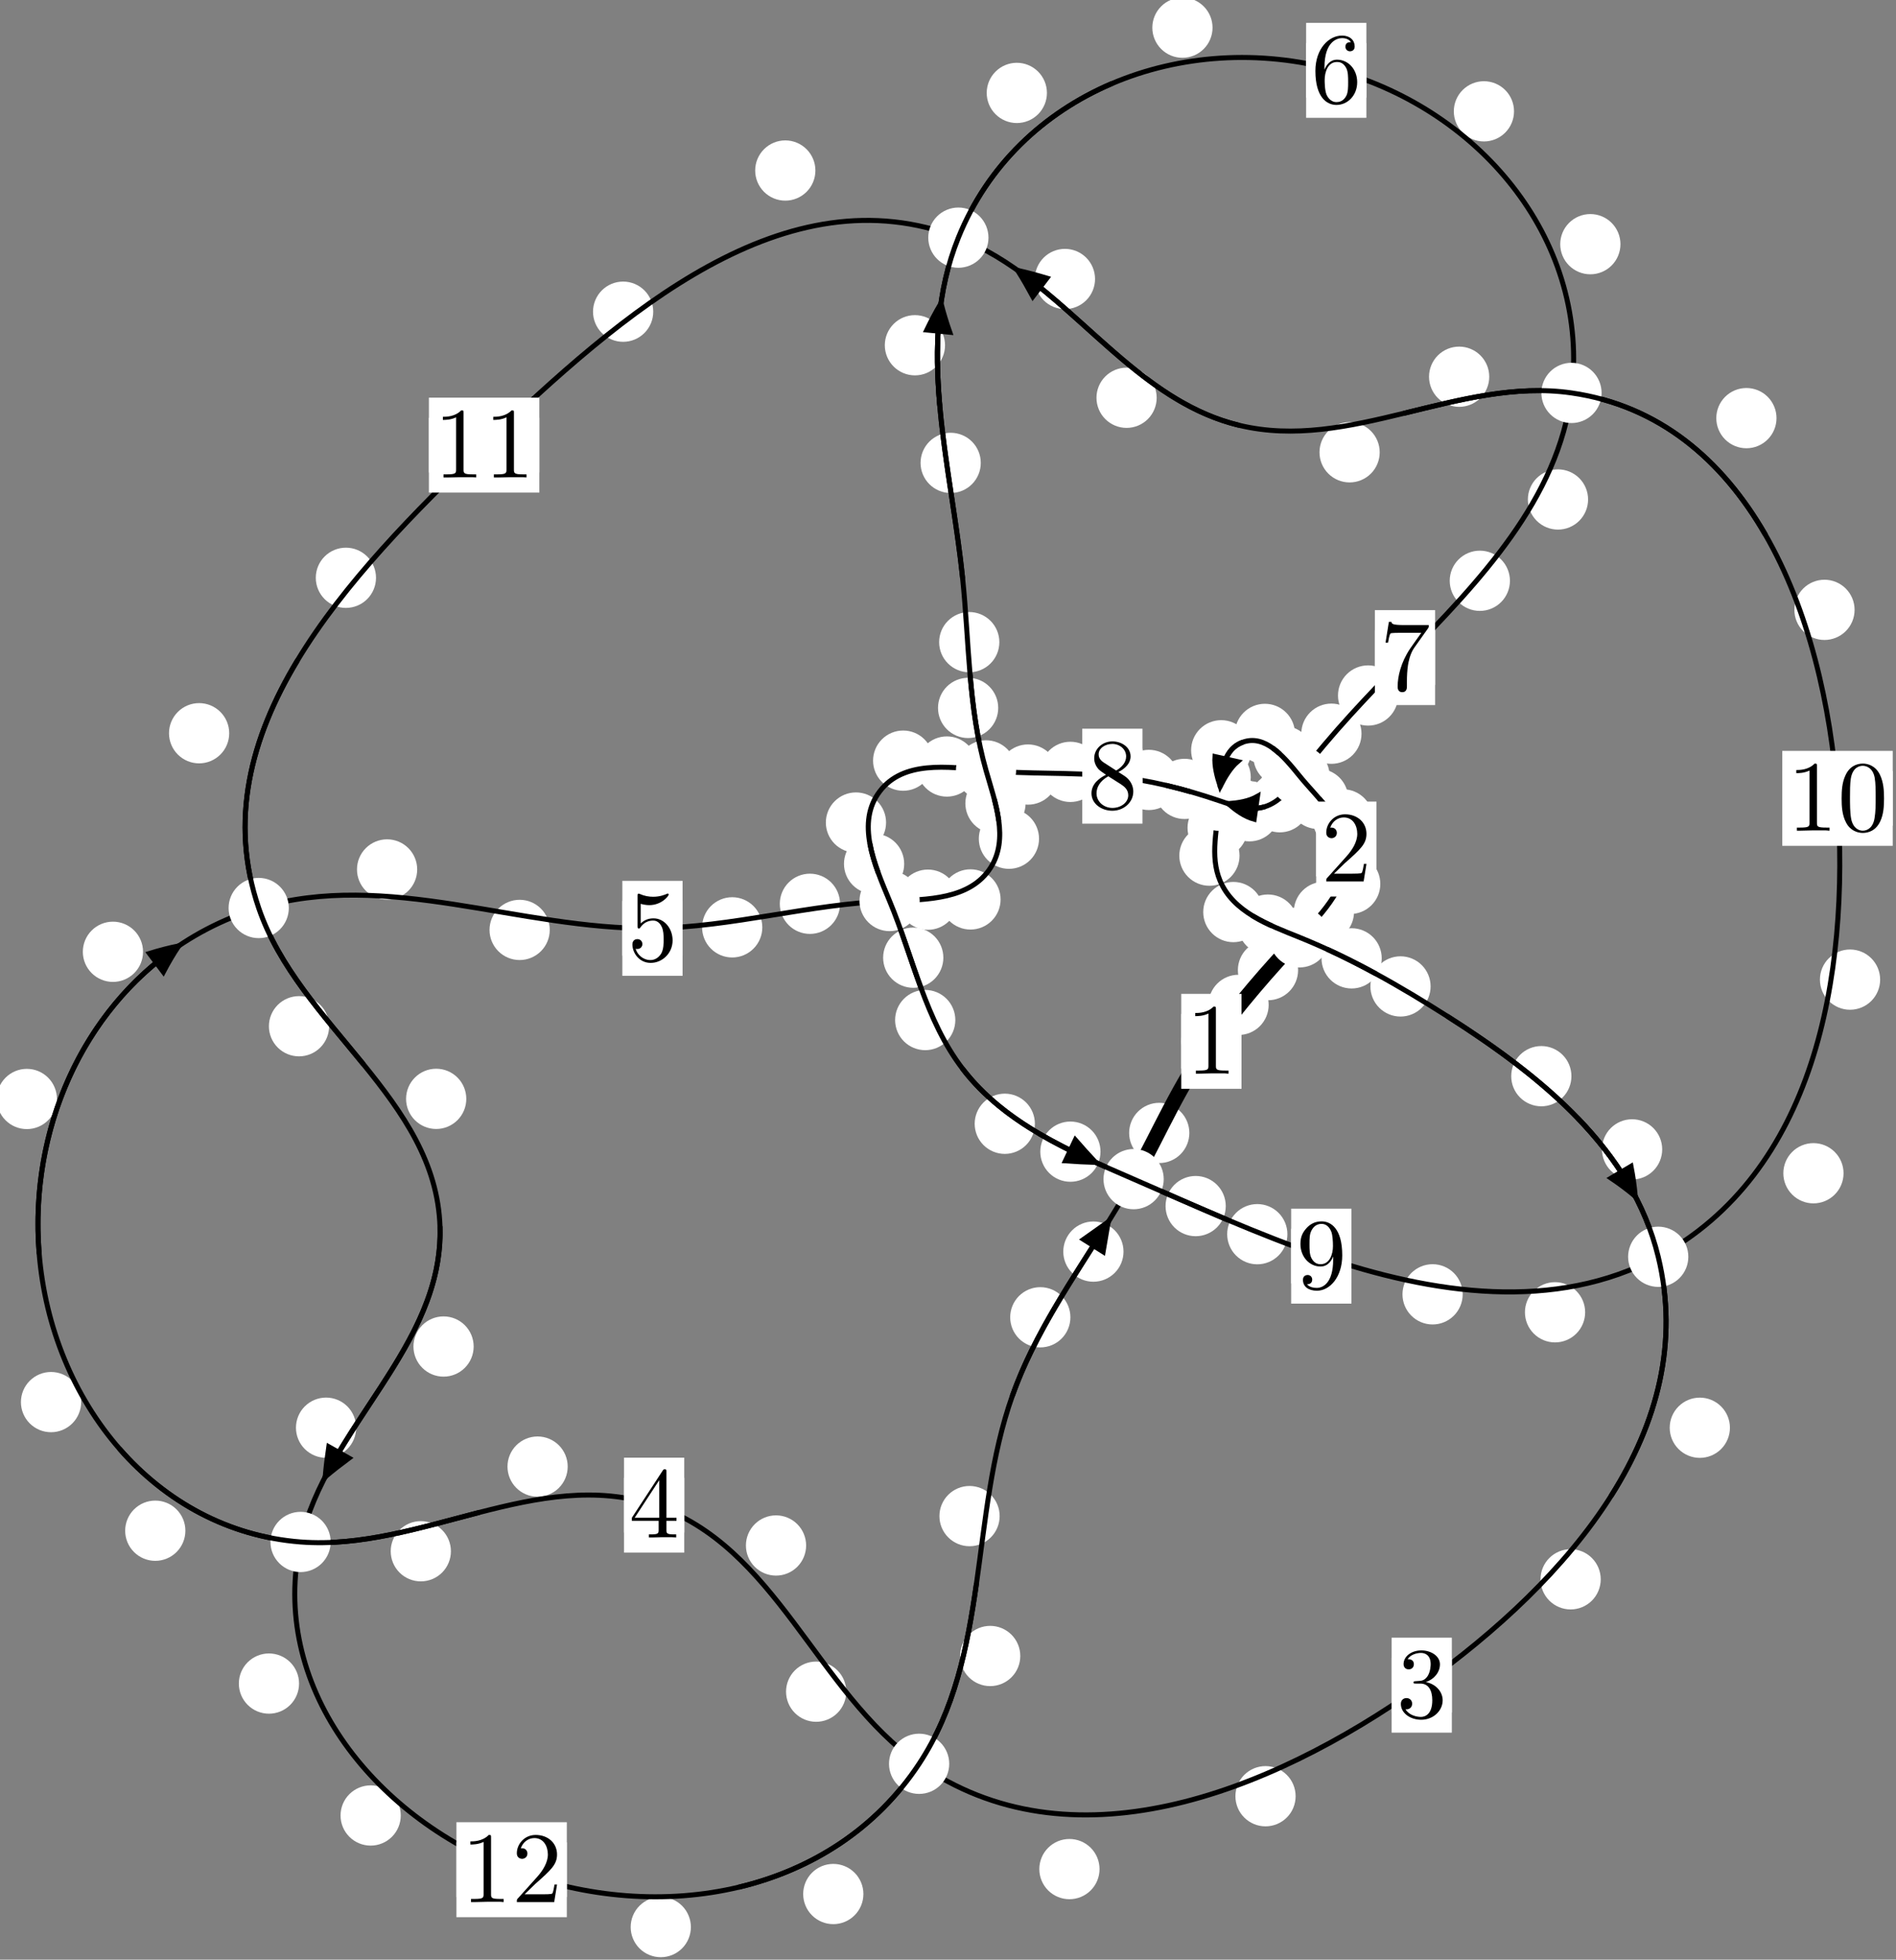 <?xml version="1.0"?>
<!-- Created by MetaPost 1.999 on 2021.07.05:2357 -->
<svg version="1.1" xmlns="http://www.w3.org/2000/svg" xmlns:xlink="http://www.w3.org/1999/xlink" width="188.218" height="194.433" viewBox="0 0 188.218 194.433">
<rect x="0" y="0" width="188.218" height="194.433" fill="#808080" stroke="none"/>
<!-- Original BoundingBox: -129.324829 -101.190094 58.893112 93.242584 -->
  <defs>
    <g transform="scale(0.01,0.01)" id="GLYPHcmr10_48">
      <path style="fill-rule: evenodd;" d="M460 -320C460 -400,455 -480,420 -554C374 -650,292 -666,250 -666C190 -666,117 -640,76 -547C44 -478,39 -400,39 -320C39 -245,43 -155,84 -79C127 2,200 22,249 22C303 22,379 1,423 -94C455 -163,460 -241,460 -320M249 -0C210 -0,151 -25,133 -121C122 -181,122 -273,122 -332C122 -396,122 -462,130 -516C149 -635,224 -644,249 -644C282 -644,348 -626,367 -527C377 -471,377 -395,377 -332C377 -257,377 -189,366 -125C351 -30,294 -0,249 -0"></path>
    </g>
    <g transform="scale(0.01,0.01)" id="GLYPHcmr10_49">
      <path style="fill-rule: evenodd;" d="M294 -640C294 -664,294 -666,271 -666C209 -602,121 -602,89 -602L89 -571C109 -571,168 -571,220 -597L220 -79C220 -43,217 -31,127 -31L95 -31L95 -0L257 -0L130 -3L217 -3L257 -3L297 -3L384 -3L419 -0L419 -31L387 -31C297 -31,294 -42,294 -79"></path>
    </g>
    <g transform="scale(0.01,0.01)" id="GLYPHcmr10_50">
      <path style="fill-rule: evenodd;" d="M127 -77L233 -180C389 -318,449 -372,449 -472C449 -586,359 -666,237 -666C124 -666,50 -574,50 -485C50 -429,100 -429,103 -429C120 -429,155 -441,155 -482C155 -508,137 -534,102 -534C94 -534,92 -534,89 -533C112 -598,166 -635,224 -635C315 -635,358 -554,358 -472C358 -392,308 -313,253 -251L61 -37C50 -26,50 -24,50 -0L421 -0L449 -174L424 -174C419 -144,412 -100,402 -85C395 -77,329 -77,307 -77"></path>
    </g>
    <g transform="scale(0.01,0.01)" id="GLYPHcmr10_51">
      <path style="fill-rule: evenodd;" d="M290 -352C372 -379,430 -449,430 -528C430 -610,342 -666,246 -666C145 -666,69 -606,69 -530C69 -497,91 -478,120 -478C151 -478,171 -500,171 -529C171 -579,124 -579,109 -579C140 -628,206 -641,242 -641C283 -641,338 -619,338 -529C338 -517,336 -459,310 -415C280 -367,246 -364,221 -363C213 -362,189 -360,182 -360C174 -359,167 -358,167 -348C167 -337,174 -337,191 -337L235 -337C317 -337,354 -269,354 -171C354 -35,285 -6,241 -6C198 -6,123 -23,88 -82C123 -77,154 -99,154 -137C154 -173,127 -193,98 -193C74 -193,42 -179,42 -135C42 -44,135 22,244 22C366 22,457 -69,457 -171C457 -253,394 -331,290 -352"></path>
    </g>
    <g transform="scale(0.01,0.01)" id="GLYPHcmr10_52">
      <path style="fill-rule: evenodd;" d="M294 -165L294 -78C294 -42,292 -31,218 -31L197 -31L197 -0L332 -0L238 -3L290 -3L332 -3L374 -3L427 -3L468 -0L468 -31L447 -31C373 -31,371 -42,371 -78L371 -165L471 -165L471 -196L371 -196L371 -651C371 -671,371 -677,355 -677C346 -677,343 -677,335 -665L28 -196L28 -165M300 -196L56 -196L300 -569"></path>
    </g>
    <g transform="scale(0.01,0.01)" id="GLYPHcmr10_53">
      <path style="fill-rule: evenodd;" d="M449 -201C449 -320,367 -420,259 -420C211 -420,168 -404,132 -369L132 -564C152 -558,185 -551,217 -551C340 -551,410 -642,410 -655C410 -661,407 -666,400 -666C399 -666,397 -666,392 -663C372 -654,323 -634,256 -634C216 -634,170 -641,123 -662C115 -665,113 -665,111 -665C101 -665,101 -657,101 -641L101 -345C101 -327,101 -319,115 -319C122 -319,124 -322,128 -328C139 -344,176 -398,257 -398C309 -398,334 -352,342 -334C358 -297,360 -258,360 -208C360 -173,360 -113,336 -71C312 -32,275 -6,229 -6C156 -6,99 -59,82 -118C85 -117,88 -116,99 -116C132 -116,149 -141,149 -165C149 -189,132 -214,99 -214C85 -214,50 -207,50 -161C50 -75,119 22,231 22C347 22,449 -74,449 -201"></path>
    </g>
    <g transform="scale(0.01,0.01)" id="GLYPHcmr10_54">
      <path style="fill-rule: evenodd;" d="M132 -328L132 -352C132 -605,256 -641,307 -641C331 -641,373 -635,395 -601C380 -601,340 -601,340 -556C340 -525,364 -510,386 -510C402 -510,432 -519,432 -558C432 -618,388 -666,305 -666C177 -666,42 -537,42 -316C42 -49,158 22,251 22C362 22,457 -72,457 -204C457 -331,368 -427,257 -427C189 -427,152 -376,132 -328M251 -6C188 -6,158 -66,152 -81C134 -128,134 -208,134 -226C134 -304,166 -404,256 -404C272 -404,318 -404,349 -342C367 -305,367 -254,367 -205C367 -157,367 -107,350 -71C320 -11,274 -6,251 -6"></path>
    </g>
    <g transform="scale(0.01,0.01)" id="GLYPHcmr10_55">
      <path style="fill-rule: evenodd;" d="M476 -609C485 -621,485 -623,485 -644L242 -644C120 -644,118 -657,114 -676L89 -676L56 -470L81 -470C84 -486,93 -549,106 -561C113 -567,191 -567,204 -567L411 -567C400 -551,321 -442,299 -409C209 -274,176 -135,176 -33C176 -23,176 22,222 22C268 22,268 -23,268 -33L268 -84C268 -139,271 -194,279 -248C283 -271,297 -357,341 -419"></path>
    </g>
    <g transform="scale(0.01,0.01)" id="GLYPHcmr10_56">
      <path style="fill-rule: evenodd;" d="M163 -457C117 -487,113 -521,113 -538C113 -599,178 -641,249 -641C322 -641,386 -589,386 -517C386 -460,347 -412,287 -377M309 -362C381 -399,430 -451,430 -517C430 -609,341 -666,250 -666C150 -666,69 -592,69 -499C69 -481,71 -436,113 -389C124 -377,161 -352,186 -335C128 -306,42 -250,42 -151C42 -45,144 22,249 22C362 22,457 -61,457 -168C457 -204,446 -249,408 -291C389 -312,373 -322,309 -362M209 -320L332 -242C360 -223,407 -193,407 -132C407 -58,332 -6,250 -6C164 -6,92 -68,92 -151C92 -209,124 -273,209 -320"></path>
    </g>
    <g transform="scale(0.01,0.01)" id="GLYPHcmr10_57">
      <path style="fill-rule: evenodd;" d="M367 -318L367 -286C367 -52,263 -6,205 -6C188 -6,134 -8,107 -42C151 -42,159 -71,159 -88C159 -119,135 -134,113 -134C97 -134,67 -125,67 -86C67 -19,121 22,206 22C335 22,457 -114,457 -329C457 -598,342 -666,253 -666C198 -666,149 -648,106 -603C65 -558,42 -516,42 -441C42 -316,130 -218,242 -218C303 -218,344 -260,367 -318M243 -241C227 -241,181 -241,150 -304C132 -341,132 -391,132 -440C132 -494,132 -541,153 -578C180 -628,218 -641,253 -641C299 -641,332 -607,349 -562C361 -530,365 -467,365 -421C365 -338,331 -241,243 -241"></path>
    </g>
  </defs>
  <path d="M125.942 99.701C125.942 98.908,125.627 98.148,125.067 97.587C124.506 97.027,123.746 96.712,122.953 96.712C122.161 96.712,121.401 97.027,120.84 97.587C120.28 98.148,119.965 98.908,119.965 99.701C119.965 100.493,120.28 101.253,120.84 101.814C121.401 102.374,122.161 102.689,122.953 102.689C123.746 102.689,124.506 102.374,125.067 101.814C125.627 101.253,125.942 100.493,125.942 99.701Z" style="fill: rgb(100%,100%,100%);stroke: none;"></path>
  <path d="M123.244 103.318C123.244 102.525,122.929 101.765,122.368 101.204C121.808 100.644,121.048 100.329,120.255 100.329C119.462 100.329,118.702 100.644,118.142 101.204C117.581 101.765,117.266 102.525,117.266 103.318C117.266 104.11,117.581 104.871,118.142 105.431C118.702 105.992,119.462 106.306,120.255 106.306C121.048 106.306,121.808 105.992,122.368 105.431C122.929 104.871,123.244 104.11,123.244 103.318Z" style="fill: rgb(100%,100%,100%);stroke: none;"></path>
  <path d="M134.416 90.472C134.416 89.68,134.101 88.92,133.541 88.359C132.98 87.799,132.22 87.484,131.428 87.484C130.635 87.484,129.875 87.799,129.314 88.359C128.754 88.92,128.439 89.68,128.439 90.472C128.439 91.265,128.754 92.025,129.314 92.586C129.875 93.146,130.635 93.461,131.428 93.461C132.22 93.461,132.98 93.146,133.541 92.586C134.101 92.025,134.416 91.265,134.416 90.472Z" style="fill: rgb(100%,100%,100%);stroke: none;"></path>
  <path d="M128.863 96.255C128.863 95.462,128.548 94.702,127.987 94.141C127.427 93.581,126.667 93.266,125.874 93.266C125.081 93.266,124.321 93.581,123.761 94.141C123.2 94.702,122.885 95.462,122.885 96.255C122.885 97.047,123.2 97.808,123.761 98.368C124.321 98.928,125.081 99.243,125.874 99.243C126.667 99.243,127.427 98.928,127.987 98.368C128.548 97.808,128.863 97.047,128.863 96.255Z" style="fill: rgb(100%,100%,100%);stroke: none;"></path>
  <path d="M136.307 81.297C136.307 80.504,135.993 79.744,135.432 79.184C134.872 78.623,134.111 78.308,133.319 78.308C132.526 78.308,131.766 78.623,131.205 79.184C130.645 79.744,130.33 80.504,130.33 81.297C130.33 82.09,130.645 82.85,131.205 83.41C131.766 83.971,132.526 84.286,133.319 84.286C134.111 84.286,134.872 83.971,135.432 83.41C135.993 82.85,136.307 82.09,136.307 81.297Z" style="fill: rgb(100%,100%,100%);stroke: none;"></path>
  <path d="M137.026 87.698C137.026 86.905,136.711 86.145,136.15 85.584C135.59 85.024,134.829 84.709,134.037 84.709C133.244 84.709,132.484 85.024,131.923 85.584C131.363 86.145,131.048 86.905,131.048 87.698C131.048 88.49,131.363 89.251,131.923 89.811C132.484 90.372,133.244 90.686,134.037 90.686C134.829 90.686,135.59 90.372,136.15 89.811C136.711 89.251,137.026 88.49,137.026 87.698Z" style="fill: rgb(100%,100%,100%);stroke: none;"></path>
  <path d="M130.396 75.022C130.396 74.229,130.081 73.469,129.52 72.909C128.96 72.348,128.2 72.033,127.407 72.033C126.614 72.033,125.854 72.348,125.294 72.909C124.733 73.469,124.418 74.229,124.418 75.022C124.418 75.815,124.733 76.575,125.294 77.135C125.854 77.696,126.614 78.011,127.407 78.011C128.2 78.011,128.96 77.696,129.52 77.135C130.081 76.575,130.396 75.815,130.396 75.022Z" style="fill: rgb(100%,100%,100%);stroke: none;"></path>
  <path d="M133.847 79.267C133.847 78.474,133.532 77.714,132.971 77.153C132.411 76.593,131.651 76.278,130.858 76.278C130.065 76.278,129.305 76.593,128.745 77.153C128.184 77.714,127.869 78.474,127.869 79.267C127.869 80.059,128.184 80.819,128.745 81.38C129.305 81.94,130.065 82.255,130.858 82.255C131.651 82.255,132.411 81.94,132.971 81.38C133.532 80.819,133.847 80.059,133.847 79.267Z" style="fill: rgb(100%,100%,100%);stroke: none;"></path>
  <path d="M124.22 74.441C124.22 73.648,123.905 72.888,123.345 72.328C122.784 71.767,122.024 71.452,121.231 71.452C120.439 71.452,119.679 71.767,119.118 72.328C118.558 72.888,118.243 73.648,118.243 74.441C118.243 75.234,118.558 75.994,119.118 76.554C119.679 77.115,120.439 77.43,121.231 77.43C122.024 77.43,122.784 77.115,123.345 76.554C123.905 75.994,124.22 75.234,124.22 74.441Z" style="fill: rgb(100%,100%,100%);stroke: none;"></path>
  <path d="M128.558 72.817C128.558 72.024,128.243 71.264,127.683 70.704C127.122 70.143,126.362 69.828,125.569 69.828C124.777 69.828,124.017 70.143,123.456 70.704C122.896 71.264,122.581 72.024,122.581 72.817C122.581 73.61,122.896 74.37,123.456 74.93C124.017 75.491,124.777 75.806,125.569 75.806C126.362 75.806,127.122 75.491,127.683 74.93C128.243 74.37,128.558 73.61,128.558 72.817Z" style="fill: rgb(100%,100%,100%);stroke: none;"></path>
  <path d="M123.866 82.133C123.866 81.341,123.551 80.581,122.99 80.02C122.43 79.46,121.67 79.145,120.877 79.145C120.084 79.145,119.324 79.46,118.764 80.02C118.203 80.581,117.888 81.341,117.888 82.133C117.888 82.926,118.203 83.686,118.764 84.247C119.324 84.807,120.084 85.122,120.877 85.122C121.67 85.122,122.43 84.807,122.99 84.247C123.551 83.686,123.866 82.926,123.866 82.133Z" style="fill: rgb(100%,100%,100%);stroke: none;"></path>
  <path d="M124.164 77.11C124.164 76.318,123.849 75.558,123.289 74.997C122.728 74.437,121.968 74.122,121.176 74.122C120.383 74.122,119.623 74.437,119.062 74.997C118.502 75.558,118.187 76.318,118.187 77.11C118.187 77.903,118.502 78.663,119.062 79.224C119.623 79.784,120.383 80.099,121.176 80.099C121.968 80.099,122.728 79.784,123.289 79.224C123.849 78.663,124.164 77.903,124.164 77.11Z" style="fill: rgb(100%,100%,100%);stroke: none;"></path>
  <path d="M125.424 90.492C125.424 89.699,125.109 88.939,124.549 88.379C123.988 87.818,123.228 87.503,122.435 87.503C121.643 87.503,120.883 87.818,120.322 88.379C119.762 88.939,119.447 89.699,119.447 90.492C119.447 91.285,119.762 92.045,120.322 92.605C120.883 93.166,121.643 93.481,122.435 93.481C123.228 93.481,123.988 93.166,124.549 92.605C125.109 92.045,125.424 91.285,125.424 90.492Z" style="fill: rgb(100%,100%,100%);stroke: none;"></path>
  <path d="M123.05 84.897C123.05 84.104,122.735 83.344,122.174 82.783C121.614 82.223,120.854 81.908,120.061 81.908C119.268 81.908,118.508 82.223,117.948 82.783C117.387 83.344,117.072 84.104,117.072 84.897C117.072 85.689,117.387 86.449,117.948 87.01C118.508 87.57,119.268 87.885,120.061 87.885C120.854 87.885,121.614 87.57,122.174 87.01C122.735 86.449,123.05 85.689,123.05 84.897Z" style="fill: rgb(100%,100%,100%);stroke: none;"></path>
  <path d="M137.165 95.086C137.165 94.293,136.851 93.533,136.29 92.973C135.73 92.412,134.969 92.097,134.177 92.097C133.384 92.097,132.624 92.412,132.063 92.973C131.503 93.533,131.188 94.293,131.188 95.086C131.188 95.879,131.503 96.639,132.063 97.199C132.624 97.76,133.384 98.075,134.177 98.075C134.969 98.075,135.73 97.76,136.29 97.199C136.851 96.639,137.165 95.879,137.165 95.086Z" style="fill: rgb(100%,100%,100%);stroke: none;"></path>
  <path d="M128.857 91.738C128.857 90.946,128.542 90.185,127.982 89.625C127.421 89.064,126.661 88.749,125.868 88.749C125.076 88.749,124.316 89.064,123.755 89.625C123.195 90.185,122.88 90.946,122.88 91.738C122.88 92.531,123.195 93.291,123.755 93.852C124.316 94.412,125.076 94.727,125.868 94.727C126.661 94.727,127.421 94.412,127.982 93.852C128.542 93.291,128.857 92.531,128.857 91.738Z" style="fill: rgb(100%,100%,100%);stroke: none;"></path>
  <path d="M155.997 106.776C155.997 105.983,155.682 105.223,155.122 104.663C154.561 104.102,153.801 103.787,153.008 103.787C152.216 103.787,151.456 104.102,150.895 104.663C150.335 105.223,150.02 105.983,150.02 106.776C150.02 107.569,150.335 108.329,150.895 108.889C151.456 109.45,152.216 109.765,153.008 109.765C153.801 109.765,154.561 109.45,155.122 108.889C155.682 108.329,155.997 107.569,155.997 106.776Z" style="fill: rgb(100%,100%,100%);stroke: none;"></path>
  <path d="M142.018 97.871C142.018 97.078,141.703 96.318,141.143 95.757C140.582 95.197,139.822 94.882,139.029 94.882C138.237 94.882,137.477 95.197,136.916 95.757C136.356 96.318,136.041 97.078,136.041 97.871C136.041 98.663,136.356 99.424,136.916 99.984C137.477 100.545,138.237 100.86,139.029 100.86C139.822 100.86,140.582 100.545,141.143 99.984C141.703 99.424,142.018 98.663,142.018 97.871Z" style="fill: rgb(100%,100%,100%);stroke: none;"></path>
  <path d="M171.732 141.658C171.732 140.866,171.417 140.105,170.856 139.545C170.296 138.984,169.536 138.67,168.743 138.67C167.95 138.67,167.19 138.984,166.63 139.545C166.069 140.105,165.754 140.866,165.754 141.658C165.754 142.451,166.069 143.211,166.63 143.772C167.19 144.332,167.95 144.647,168.743 144.647C169.536 144.647,170.296 144.332,170.856 143.772C171.417 143.211,171.732 142.451,171.732 141.658Z" style="fill: rgb(100%,100%,100%);stroke: none;"></path>
  <path d="M165.008 114.039C165.008 113.246,164.693 112.486,164.133 111.926C163.572 111.365,162.812 111.05,162.02 111.05C161.227 111.05,160.467 111.365,159.906 111.926C159.346 112.486,159.031 113.246,159.031 114.039C159.031 114.832,159.346 115.592,159.906 116.152C160.467 116.713,161.227 117.028,162.02 117.028C162.812 117.028,163.572 116.713,164.133 116.152C164.693 115.592,165.008 114.832,165.008 114.039Z" style="fill: rgb(100%,100%,100%);stroke: none;"></path>
  <path d="M128.618 178.217C128.618 177.424,128.304 176.664,127.743 176.104C127.183 175.543,126.422 175.228,125.63 175.228C124.837 175.228,124.077 175.543,123.516 176.104C122.956 176.664,122.641 177.424,122.641 178.217C122.641 179.01,122.956 179.77,123.516 180.33C124.077 180.891,124.837 181.206,125.63 181.206C126.422 181.206,127.183 180.891,127.743 180.33C128.304 179.77,128.618 179.01,128.618 178.217Z" style="fill: rgb(100%,100%,100%);stroke: none;"></path>
  <path d="M158.906 156.696C158.906 155.904,158.591 155.143,158.031 154.583C157.47 154.022,156.71 153.707,155.918 153.707C155.125 153.707,154.365 154.022,153.804 154.583C153.244 155.143,152.929 155.904,152.929 156.696C152.929 157.489,153.244 158.249,153.804 158.81C154.365 159.37,155.125 159.685,155.918 159.685C156.71 159.685,157.47 159.37,158.031 158.81C158.591 158.249,158.906 157.489,158.906 156.696Z" style="fill: rgb(100%,100%,100%);stroke: none;"></path>
  <path d="M84.01 167.844C84.01 167.052,83.695 166.292,83.134 165.731C82.574 165.171,81.814 164.856,81.021 164.856C80.228 164.856,79.468 165.171,78.908 165.731C78.347 166.292,78.032 167.052,78.032 167.844C78.032 168.637,78.347 169.397,78.908 169.958C79.468 170.518,80.228 170.833,81.021 170.833C81.814 170.833,82.574 170.518,83.134 169.958C83.695 169.397,84.01 168.637,84.01 167.844Z" style="fill: rgb(100%,100%,100%);stroke: none;"></path>
  <path d="M109.152 185.447C109.152 184.655,108.837 183.894,108.277 183.334C107.716 182.773,106.956 182.459,106.164 182.459C105.371 182.459,104.611 182.773,104.05 183.334C103.49 183.894,103.175 184.655,103.175 185.447C103.175 186.24,103.49 187,104.05 187.561C104.611 188.121,105.371 188.436,106.164 188.436C106.956 188.436,107.716 188.121,108.277 187.561C108.837 187,109.152 186.24,109.152 185.447Z" style="fill: rgb(100%,100%,100%);stroke: none;"></path>
  <path d="M56.356 145.512C56.356 144.72,56.042 143.959,55.481 143.399C54.921 142.838,54.16 142.523,53.368 142.523C52.575 142.523,51.815 142.838,51.254 143.399C50.694 143.959,50.379 144.72,50.379 145.512C50.379 146.305,50.694 147.065,51.254 147.626C51.815 148.186,52.575 148.501,53.368 148.501C54.16 148.501,54.921 148.186,55.481 147.626C56.042 147.065,56.356 146.305,56.356 145.512Z" style="fill: rgb(100%,100%,100%);stroke: none;"></path>
  <path d="M80.025 153.34C80.025 152.547,79.71 151.787,79.15 151.226C78.589 150.666,77.829 150.351,77.036 150.351C76.244 150.351,75.484 150.666,74.923 151.226C74.363 151.787,74.048 152.547,74.048 153.34C74.048 154.132,74.363 154.892,74.923 155.453C75.484 156.013,76.244 156.328,77.036 156.328C77.829 156.328,78.589 156.013,79.15 155.453C79.71 154.892,80.025 154.132,80.025 153.34Z" style="fill: rgb(100%,100%,100%);stroke: none;"></path>
  <path d="M18.403 151.875C18.403 151.082,18.088 150.322,17.528 149.762C16.967 149.201,16.207 148.886,15.415 148.886C14.622 148.886,13.862 149.201,13.301 149.762C12.741 150.322,12.426 151.082,12.426 151.875C12.426 152.668,12.741 153.428,13.301 153.988C13.862 154.549,14.622 154.864,15.415 154.864C16.207 154.864,16.967 154.549,17.528 153.988C18.088 153.428,18.403 152.668,18.403 151.875Z" style="fill: rgb(100%,100%,100%);stroke: none;"></path>
  <path d="M44.763 153.912C44.763 153.12,44.448 152.36,43.888 151.799C43.327 151.239,42.567 150.924,41.774 150.924C40.982 150.924,40.222 151.239,39.661 151.799C39.101 152.36,38.786 153.12,38.786 153.912C38.786 154.705,39.101 155.465,39.661 156.026C40.222 156.586,40.982 156.901,41.774 156.901C42.567 156.901,43.327 156.586,43.888 156.026C44.448 155.465,44.763 154.705,44.763 153.912Z" style="fill: rgb(100%,100%,100%);stroke: none;"></path>
  <path d="M5.653 109.038C5.653 108.245,5.338 107.485,4.777 106.925C4.217 106.364,3.457 106.049,2.664 106.049C1.871 106.049,1.111 106.364,0.551 106.925C-0.01 107.485,-0.325 108.245,-0.325 109.038C-0.325 109.831,-0.01 110.591,0.551 111.151C1.111 111.712,1.871 112.027,2.664 112.027C3.457 112.027,4.217 111.712,4.777 111.151C5.338 110.591,5.653 109.831,5.653 109.038Z" style="fill: rgb(100%,100%,100%);stroke: none;"></path>
  <path d="M8.055 139.113C8.055 138.321,7.74 137.561,7.179 137C6.619 136.44,5.859 136.125,5.066 136.125C4.273 136.125,3.513 136.44,2.953 137C2.392 137.561,2.077 138.321,2.077 139.113C2.077 139.906,2.392 140.666,2.953 141.227C3.513 141.787,4.273 142.102,5.066 142.102C5.859 142.102,6.619 141.787,7.179 141.227C7.74 140.666,8.055 139.906,8.055 139.113Z" style="fill: rgb(100%,100%,100%);stroke: none;"></path>
  <path d="M41.415 86.265C41.415 85.472,41.101 84.712,40.54 84.151C39.98 83.591,39.219 83.276,38.427 83.276C37.634 83.276,36.874 83.591,36.313 84.151C35.753 84.712,35.438 85.472,35.438 86.265C35.438 87.057,35.753 87.818,36.313 88.378C36.874 88.939,37.634 89.254,38.427 89.254C39.219 89.254,39.98 88.939,40.54 88.378C41.101 87.818,41.415 87.057,41.415 86.265Z" style="fill: rgb(100%,100%,100%);stroke: none;"></path>
  <path d="M14.2 94.435C14.2 93.642,13.886 92.882,13.325 92.322C12.765 91.761,12.004 91.446,11.212 91.446C10.419 91.446,9.659 91.761,9.098 92.322C8.538 92.882,8.223 93.642,8.223 94.435C8.223 95.228,8.538 95.988,9.098 96.548C9.659 97.109,10.419 97.424,11.212 97.424C12.004 97.424,12.765 97.109,13.325 96.548C13.886 95.988,14.2 95.228,14.2 94.435Z" style="fill: rgb(100%,100%,100%);stroke: none;"></path>
  <path d="M75.675 92.01C75.675 91.217,75.36 90.457,74.8 89.897C74.239 89.336,73.479 89.021,72.687 89.021C71.894 89.021,71.134 89.336,70.573 89.897C70.013 90.457,69.698 91.217,69.698 92.01C69.698 92.803,70.013 93.563,70.573 94.123C71.134 94.684,71.894 94.999,72.687 94.999C73.479 94.999,74.239 94.684,74.8 94.123C75.36 93.563,75.675 92.803,75.675 92.01Z" style="fill: rgb(100%,100%,100%);stroke: none;"></path>
  <path d="M54.574 92.265C54.574 91.472,54.259 90.712,53.698 90.152C53.138 89.591,52.378 89.276,51.585 89.276C50.792 89.276,50.032 89.591,49.472 90.152C48.911 90.712,48.596 91.472,48.596 92.265C48.596 93.058,48.911 93.818,49.472 94.378C50.032 94.939,50.792 95.254,51.585 95.254C52.378 95.254,53.138 94.939,53.698 94.378C54.259 93.818,54.574 93.058,54.574 92.265Z" style="fill: rgb(100%,100%,100%);stroke: none;"></path>
  <path d="M95.102 89.265C95.102 88.472,94.787 87.712,94.226 87.151C93.666 86.591,92.906 86.276,92.113 86.276C91.32 86.276,90.56 86.591,90 87.151C89.439 87.712,89.124 88.472,89.124 89.265C89.124 90.057,89.439 90.818,90 91.378C90.56 91.939,91.32 92.254,92.113 92.254C92.906 92.254,93.666 91.939,94.226 91.378C94.787 90.818,95.102 90.057,95.102 89.265Z" style="fill: rgb(100%,100%,100%);stroke: none;"></path>
  <path d="M83.391 89.673C83.391 88.88,83.076 88.12,82.515 87.559C81.955 86.999,81.195 86.684,80.402 86.684C79.609 86.684,78.849 86.999,78.289 87.559C77.728 88.12,77.413 88.88,77.413 89.673C77.413 90.465,77.728 91.225,78.289 91.786C78.849 92.346,79.609 92.661,80.402 92.661C81.195 92.661,81.955 92.346,82.515 91.786C83.076 91.225,83.391 90.465,83.391 89.673Z" style="fill: rgb(100%,100%,100%);stroke: none;"></path>
  <path d="M103.146 83.216C103.146 82.423,102.831 81.663,102.271 81.102C101.71 80.542,100.95 80.227,100.157 80.227C99.365 80.227,98.604 80.542,98.044 81.102C97.483 81.663,97.169 82.423,97.169 83.216C97.169 84.008,97.483 84.768,98.044 85.329C98.604 85.889,99.365 86.204,100.157 86.204C100.95 86.204,101.71 85.889,102.271 85.329C102.831 84.768,103.146 84.008,103.146 83.216Z" style="fill: rgb(100%,100%,100%);stroke: none;"></path>
  <path d="M99.33 89.24C99.33 88.447,99.015 87.687,98.455 87.126C97.894 86.566,97.134 86.251,96.341 86.251C95.549 86.251,94.789 86.566,94.228 87.126C93.668 87.687,93.353 88.447,93.353 89.24C93.353 90.033,93.668 90.793,94.228 91.353C94.789 91.914,95.549 92.229,96.341 92.229C97.134 92.229,97.894 91.914,98.455 91.353C99.015 90.793,99.33 90.033,99.33 89.24Z" style="fill: rgb(100%,100%,100%);stroke: none;"></path>
  <path d="M99.094 70.239C99.094 69.446,98.779 68.686,98.219 68.125C97.658 67.565,96.898 67.25,96.105 67.25C95.313 67.25,94.553 67.565,93.992 68.125C93.432 68.686,93.117 69.446,93.117 70.239C93.117 71.031,93.432 71.791,93.992 72.352C94.553 72.912,95.313 73.227,96.105 73.227C96.898 73.227,97.658 72.912,98.219 72.352C98.779 71.791,99.094 71.031,99.094 70.239Z" style="fill: rgb(100%,100%,100%);stroke: none;"></path>
  <path d="M101.81 79.706C101.81 78.913,101.495 78.153,100.935 77.593C100.374 77.032,99.614 76.717,98.822 76.717C98.029 76.717,97.269 77.032,96.708 77.593C96.148 78.153,95.833 78.913,95.833 79.706C95.833 80.499,96.148 81.259,96.708 81.819C97.269 82.38,98.029 82.695,98.822 82.695C99.614 82.695,100.374 82.38,100.935 81.819C101.495 81.259,101.81 80.499,101.81 79.706Z" style="fill: rgb(100%,100%,100%);stroke: none;"></path>
  <path d="M97.363 45.927C97.363 45.134,97.048 44.374,96.488 43.813C95.927 43.253,95.167 42.938,94.374 42.938C93.582 42.938,92.821 43.253,92.261 43.813C91.7 44.374,91.385 45.134,91.385 45.927C91.385 46.719,91.7 47.479,92.261 48.04C92.821 48.6,93.582 48.915,94.374 48.915C95.167 48.915,95.927 48.6,96.488 48.04C97.048 47.479,97.363 46.719,97.363 45.927Z" style="fill: rgb(100%,100%,100%);stroke: none;"></path>
  <path d="M99.207 63.713C99.207 62.92,98.892 62.16,98.332 61.6C97.771 61.039,97.011 60.724,96.218 60.724C95.426 60.724,94.665 61.039,94.105 61.6C93.544 62.16,93.23 62.92,93.23 63.713C93.23 64.506,93.544 65.266,94.105 65.826C94.665 66.387,95.426 66.702,96.218 66.702C97.011 66.702,97.771 66.387,98.332 65.826C98.892 65.266,99.207 64.506,99.207 63.713Z" style="fill: rgb(100%,100%,100%);stroke: none;"></path>
  <path d="M103.93 9.219C103.93 8.426,103.615 7.666,103.054 7.106C102.494 6.545,101.734 6.23,100.941 6.23C100.148 6.23,99.388 6.545,98.828 7.106C98.267 7.666,97.952 8.426,97.952 9.219C97.952 10.012,98.267 10.772,98.828 11.333C99.388 11.893,100.148 12.208,100.941 12.208C101.734 12.208,102.494 11.893,103.054 11.333C103.615 10.772,103.93 10.012,103.93 9.219Z" style="fill: rgb(100%,100%,100%);stroke: none;"></path>
  <path d="M93.814 34.255C93.814 33.462,93.499 32.702,92.938 32.142C92.378 31.581,91.618 31.266,90.825 31.266C90.032 31.266,89.272 31.581,88.712 32.142C88.151 32.702,87.836 33.462,87.836 34.255C87.836 35.048,88.151 35.808,88.712 36.368C89.272 36.929,90.032 37.244,90.825 37.244C91.618 37.244,92.378 36.929,92.938 36.368C93.499 35.808,93.814 35.048,93.814 34.255Z" style="fill: rgb(100%,100%,100%);stroke: none;"></path>
  <path d="M150.299 11.047C150.299 10.254,149.984 9.494,149.424 8.933C148.863 8.373,148.103 8.058,147.311 8.058C146.518 8.058,145.758 8.373,145.197 8.933C144.637 9.494,144.322 10.254,144.322 11.047C144.322 11.839,144.637 12.599,145.197 13.16C145.758 13.72,146.518 14.035,147.311 14.035C148.103 14.035,148.863 13.72,149.424 13.16C149.984 12.599,150.299 11.839,150.299 11.047Z" style="fill: rgb(100%,100%,100%);stroke: none;"></path>
  <path d="M120.37 2.746C120.37 1.953,120.055 1.193,119.495 0.633C118.934 0.072,118.174 -0.243,117.381 -0.243C116.589 -0.243,115.828 0.072,115.268 0.633C114.708 1.193,114.393 1.953,114.393 2.746C114.393 3.539,114.708 4.299,115.268 4.859C115.828 5.42,116.589 5.735,117.381 5.735C118.174 5.735,118.934 5.42,119.495 4.859C120.055 4.299,120.37 3.539,120.37 2.746Z" style="fill: rgb(100%,100%,100%);stroke: none;"></path>
  <path d="M157.651 49.557C157.651 48.765,157.336 48.005,156.776 47.444C156.215 46.884,155.455 46.569,154.663 46.569C153.87 46.569,153.11 46.884,152.549 47.444C151.989 48.005,151.674 48.765,151.674 49.557C151.674 50.35,151.989 51.11,152.549 51.671C153.11 52.231,153.87 52.546,154.663 52.546C155.455 52.546,156.215 52.231,156.776 51.671C157.336 51.11,157.651 50.35,157.651 49.557Z" style="fill: rgb(100%,100%,100%);stroke: none;"></path>
  <path d="M160.864 24.228C160.864 23.435,160.549 22.675,159.988 22.114C159.428 21.554,158.668 21.239,157.875 21.239C157.082 21.239,156.322 21.554,155.762 22.114C155.201 22.675,154.886 23.435,154.886 24.228C154.886 25.02,155.201 25.78,155.762 26.341C156.322 26.901,157.082 27.216,157.875 27.216C158.668 27.216,159.428 26.901,159.988 26.341C160.549 25.78,160.864 25.02,160.864 24.228Z" style="fill: rgb(100%,100%,100%);stroke: none;"></path>
  <path d="M138.801 69.006C138.801 68.213,138.486 67.453,137.926 66.892C137.365 66.332,136.605 66.017,135.813 66.017C135.02 66.017,134.26 66.332,133.699 66.892C133.139 67.453,132.824 68.213,132.824 69.006C132.824 69.798,133.139 70.559,133.699 71.119C134.26 71.679,135.02 71.994,135.813 71.994C136.605 71.994,137.365 71.679,137.926 71.119C138.486 70.559,138.801 69.798,138.801 69.006Z" style="fill: rgb(100%,100%,100%);stroke: none;"></path>
  <path d="M149.894 57.624C149.894 56.831,149.579 56.071,149.018 55.511C148.458 54.95,147.698 54.635,146.905 54.635C146.112 54.635,145.352 54.95,144.792 55.511C144.231 56.071,143.916 56.831,143.916 57.624C143.916 58.417,144.231 59.177,144.792 59.737C145.352 60.298,146.112 60.613,146.905 60.613C147.698 60.613,148.458 60.298,149.018 59.737C149.579 59.177,149.894 58.417,149.894 57.624Z" style="fill: rgb(100%,100%,100%);stroke: none;"></path>
  <path d="M131.029 78.248C131.029 77.456,130.714 76.695,130.153 76.135C129.593 75.574,128.833 75.26,128.04 75.26C127.247 75.26,126.487 75.574,125.927 76.135C125.366 76.695,125.051 77.456,125.051 78.248C125.051 79.041,125.366 79.801,125.927 80.362C126.487 80.922,127.247 81.237,128.04 81.237C128.833 81.237,129.593 80.922,130.153 80.362C130.714 79.801,131.029 79.041,131.029 78.248Z" style="fill: rgb(100%,100%,100%);stroke: none;"></path>
  <path d="M135.159 72.797C135.159 72.005,134.844 71.244,134.283 70.684C133.723 70.123,132.963 69.808,132.17 69.808C131.377 69.808,130.617 70.123,130.057 70.684C129.496 71.244,129.181 72.005,129.181 72.797C129.181 73.59,129.496 74.35,130.057 74.911C130.617 75.471,131.377 75.786,132.17 75.786C132.963 75.786,133.723 75.471,134.283 74.911C134.844 74.35,135.159 73.59,135.159 72.797Z" style="fill: rgb(100%,100%,100%);stroke: none;"></path>
  <path d="M127.023 80.492C127.023 79.699,126.708 78.939,126.148 78.379C125.587 77.818,124.827 77.503,124.034 77.503C123.242 77.503,122.481 77.818,121.921 78.379C121.36 78.939,121.045 79.699,121.045 80.492C121.045 81.285,121.36 82.045,121.921 82.605C122.481 83.166,123.242 83.481,124.034 83.481C124.827 83.481,125.587 83.166,126.148 82.605C126.708 82.045,127.023 81.285,127.023 80.492Z" style="fill: rgb(100%,100%,100%);stroke: none;"></path>
  <path d="M130.036 79.596C130.036 78.803,129.721 78.043,129.161 77.483C128.6 76.922,127.84 76.607,127.047 76.607C126.255 76.607,125.494 76.922,124.934 77.483C124.373 78.043,124.058 78.803,124.058 79.596C124.058 80.389,124.373 81.149,124.934 81.709C125.494 82.27,126.255 82.585,127.047 82.585C127.84 82.585,128.6 82.27,129.161 81.709C129.721 81.149,130.036 80.389,130.036 79.596Z" style="fill: rgb(100%,100%,100%);stroke: none;"></path>
  <path d="M120.579 78.273C120.579 77.48,120.264 76.72,119.703 76.159C119.143 75.599,118.383 75.284,117.59 75.284C116.797 75.284,116.037 75.599,115.477 76.159C114.916 76.72,114.601 77.48,114.601 78.273C114.601 79.065,114.916 79.826,115.477 80.386C116.037 80.947,116.797 81.261,117.59 81.261C118.383 81.261,119.143 80.947,119.703 80.386C120.264 79.826,120.579 79.065,120.579 78.273Z" style="fill: rgb(100%,100%,100%);stroke: none;"></path>
  <path d="M125.491 79.945C125.491 79.153,125.176 78.392,124.616 77.832C124.055 77.271,123.295 76.957,122.502 76.957C121.71 76.957,120.949 77.271,120.389 77.832C119.829 78.392,119.514 79.153,119.514 79.945C119.514 80.738,119.829 81.498,120.389 82.059C120.949 82.619,121.71 82.934,122.502 82.934C123.295 82.934,124.055 82.619,124.616 82.059C125.176 81.498,125.491 80.738,125.491 79.945Z" style="fill: rgb(100%,100%,100%);stroke: none;"></path>
  <path d="M109.247 76.584C109.247 75.791,108.932 75.031,108.371 74.47C107.811 73.91,107.05 73.595,106.258 73.595C105.465 73.595,104.705 73.91,104.144 74.47C103.584 75.031,103.269 75.791,103.269 76.584C103.269 77.376,103.584 78.137,104.144 78.697C104.705 79.258,105.465 79.573,106.258 79.573C107.05 79.573,107.811 79.258,108.371 78.697C108.932 78.137,109.247 77.376,109.247 76.584Z" style="fill: rgb(100%,100%,100%);stroke: none;"></path>
  <path d="M117.035 77.383C117.035 76.59,116.72 75.83,116.16 75.27C115.599 74.709,114.839 74.394,114.046 74.394C113.254 74.394,112.493 74.709,111.933 75.27C111.372 75.83,111.057 76.59,111.057 77.383C111.057 78.176,111.372 78.936,111.933 79.496C112.493 80.057,113.254 80.372,114.046 80.372C114.839 80.372,115.599 80.057,116.16 79.496C116.72 78.936,117.035 78.176,117.035 77.383Z" style="fill: rgb(100%,100%,100%);stroke: none;"></path>
  <path d="M96.986 76.052C96.986 75.26,96.671 74.5,96.11 73.939C95.55 73.379,94.79 73.064,93.997 73.064C93.204 73.064,92.444 73.379,91.884 73.939C91.323 74.5,91.008 75.26,91.008 76.052C91.008 76.845,91.323 77.605,91.884 78.166C92.444 78.726,93.204 79.041,93.997 79.041C94.79 79.041,95.55 78.726,96.11 78.166C96.671 77.605,96.986 76.845,96.986 76.052Z" style="fill: rgb(100%,100%,100%);stroke: none;"></path>
  <path d="M105.039 76.849C105.039 76.057,104.724 75.297,104.164 74.736C103.603 74.176,102.843 73.861,102.051 73.861C101.258 73.861,100.498 74.176,99.937 74.736C99.377 75.297,99.062 76.057,99.062 76.849C99.062 77.642,99.377 78.402,99.937 78.963C100.498 79.523,101.258 79.838,102.051 79.838C102.843 79.838,103.603 79.523,104.164 78.963C104.724 78.402,105.039 77.642,105.039 76.849Z" style="fill: rgb(100%,100%,100%);stroke: none;"></path>
  <path d="M87.961 81.61C87.961 80.818,87.646 80.058,87.085 79.497C86.525 78.937,85.765 78.622,84.972 78.622C84.179 78.622,83.419 78.937,82.859 79.497C82.298 80.058,81.983 80.818,81.983 81.61C81.983 82.403,82.298 83.163,82.859 83.724C83.419 84.284,84.179 84.599,84.972 84.599C85.765 84.599,86.525 84.284,87.085 83.724C87.646 83.163,87.961 82.403,87.961 81.61Z" style="fill: rgb(100%,100%,100%);stroke: none;"></path>
  <path d="M92.649 75.47C92.649 74.677,92.334 73.917,91.773 73.356C91.213 72.796,90.453 72.481,89.66 72.481C88.867 72.481,88.107 72.796,87.547 73.356C86.986 73.917,86.671 74.677,86.671 75.47C86.671 76.262,86.986 77.022,87.547 77.583C88.107 78.143,88.867 78.458,89.66 78.458C90.453 78.458,91.213 78.143,91.773 77.583C92.334 77.022,92.649 76.262,92.649 75.47Z" style="fill: rgb(100%,100%,100%);stroke: none;"></path>
  <path d="M93.648 95.019C93.648 94.226,93.333 93.466,92.772 92.905C92.212 92.345,91.452 92.03,90.659 92.03C89.866 92.03,89.106 92.345,88.546 92.905C87.985 93.466,87.67 94.226,87.67 95.019C87.67 95.811,87.985 96.572,88.546 97.132C89.106 97.693,89.866 98.008,90.659 98.008C91.452 98.008,92.212 97.693,92.772 97.132C93.333 96.572,93.648 95.811,93.648 95.019Z" style="fill: rgb(100%,100%,100%);stroke: none;"></path>
  <path d="M89.76 85.71C89.76 84.918,89.445 84.157,88.885 83.597C88.324 83.036,87.564 82.721,86.771 82.721C85.979 82.721,85.218 83.036,84.658 83.597C84.097 84.157,83.783 84.918,83.783 85.71C83.783 86.503,84.097 87.263,84.658 87.824C85.218 88.384,85.979 88.699,86.771 88.699C87.564 88.699,88.324 88.384,88.885 87.824C89.445 87.263,89.76 86.503,89.76 85.71Z" style="fill: rgb(100%,100%,100%);stroke: none;"></path>
  <path d="M102.735 111.498C102.735 110.705,102.42 109.945,101.86 109.385C101.299 108.824,100.539 108.509,99.747 108.509C98.954 108.509,98.194 108.824,97.633 109.385C97.073 109.945,96.758 110.705,96.758 111.498C96.758 112.291,97.073 113.051,97.633 113.611C98.194 114.172,98.954 114.487,99.747 114.487C100.539 114.487,101.299 114.172,101.86 113.611C102.42 113.051,102.735 112.291,102.735 111.498Z" style="fill: rgb(100%,100%,100%);stroke: none;"></path>
  <path d="M94.836 101.208C94.836 100.415,94.521 99.655,93.961 99.094C93.4 98.534,92.64 98.219,91.848 98.219C91.055 98.219,90.295 98.534,89.734 99.094C89.174 99.655,88.859 100.415,88.859 101.208C88.859 102,89.174 102.76,89.734 103.321C90.295 103.881,91.055 104.196,91.848 104.196C92.64 104.196,93.4 103.881,93.961 103.321C94.521 102.76,94.836 102,94.836 101.208Z" style="fill: rgb(100%,100%,100%);stroke: none;"></path>
  <path d="M121.683 119.666C121.683 118.873,121.368 118.113,120.808 117.552C120.247 116.992,119.487 116.677,118.694 116.677C117.902 116.677,117.142 116.992,116.581 117.552C116.021 118.113,115.706 118.873,115.706 119.666C115.706 120.458,116.021 121.218,116.581 121.779C117.142 122.339,117.902 122.654,118.694 122.654C119.487 122.654,120.247 122.339,120.808 121.779C121.368 121.218,121.683 120.458,121.683 119.666Z" style="fill: rgb(100%,100%,100%);stroke: none;"></path>
  <path d="M109.248 114.266C109.248 113.473,108.933 112.713,108.373 112.152C107.812 111.592,107.052 111.277,106.259 111.277C105.467 111.277,104.706 111.592,104.146 112.152C103.586 112.713,103.271 113.473,103.271 114.266C103.271 115.058,103.586 115.818,104.146 116.379C104.706 116.939,105.467 117.254,106.259 117.254C107.052 117.254,107.812 116.939,108.373 116.379C108.933 115.818,109.248 115.058,109.248 114.266Z" style="fill: rgb(100%,100%,100%);stroke: none;"></path>
  <path d="M145.203 128.421C145.203 127.628,144.888 126.868,144.328 126.307C143.768 125.747,143.007 125.432,142.215 125.432C141.422 125.432,140.662 125.747,140.101 126.307C139.541 126.868,139.226 127.628,139.226 128.421C139.226 129.213,139.541 129.974,140.101 130.534C140.662 131.095,141.422 131.41,142.215 131.41C143.007 131.41,143.768 131.095,144.328 130.534C144.888 129.974,145.203 129.213,145.203 128.421Z" style="fill: rgb(100%,100%,100%);stroke: none;"></path>
  <path d="M127.801 122.454C127.801 121.661,127.487 120.901,126.926 120.34C126.366 119.78,125.605 119.465,124.813 119.465C124.02 119.465,123.26 119.78,122.699 120.34C122.139 120.901,121.824 121.661,121.824 122.454C121.824 123.246,122.139 124.007,122.699 124.567C123.26 125.128,124.02 125.443,124.813 125.443C125.605 125.443,126.366 125.128,126.926 124.567C127.487 124.007,127.801 123.246,127.801 122.454Z" style="fill: rgb(100%,100%,100%);stroke: none;"></path>
  <path d="M183.011 116.408C183.011 115.615,182.696 114.855,182.136 114.295C181.575 113.734,180.815 113.419,180.023 113.419C179.23 113.419,178.47 113.734,177.909 114.295C177.349 114.855,177.034 115.615,177.034 116.408C177.034 117.201,177.349 117.961,177.909 118.521C178.47 119.082,179.23 119.397,180.023 119.397C180.815 119.397,181.575 119.082,182.136 118.521C182.696 117.961,183.011 117.201,183.011 116.408Z" style="fill: rgb(100%,100%,100%);stroke: none;"></path>
  <path d="M157.36 130.202C157.36 129.41,157.045 128.65,156.484 128.089C155.924 127.529,155.164 127.214,154.371 127.214C153.578 127.214,152.818 127.529,152.258 128.089C151.697 128.65,151.382 129.41,151.382 130.202C151.382 130.995,151.697 131.755,152.258 132.316C152.818 132.876,153.578 133.191,154.371 133.191C155.164 133.191,155.924 132.876,156.484 132.316C157.045 131.755,157.36 130.995,157.36 130.202Z" style="fill: rgb(100%,100%,100%);stroke: none;"></path>
  <path d="M184.107 60.508C184.107 59.715,183.792 58.955,183.232 58.395C182.671 57.834,181.911 57.519,181.118 57.519C180.326 57.519,179.566 57.834,179.005 58.395C178.445 58.955,178.13 59.715,178.13 60.508C178.13 61.301,178.445 62.061,179.005 62.621C179.566 63.182,180.326 63.497,181.118 63.497C181.911 63.497,182.671 63.182,183.232 62.621C183.792 62.061,184.107 61.301,184.107 60.508Z" style="fill: rgb(100%,100%,100%);stroke: none;"></path>
  <path d="M186.644 97.196C186.644 96.403,186.329 95.643,185.769 95.083C185.208 94.522,184.448 94.207,183.655 94.207C182.863 94.207,182.103 94.522,181.542 95.083C180.982 95.643,180.667 96.403,180.667 97.196C180.667 97.989,180.982 98.749,181.542 99.309C182.103 99.87,182.863 100.185,183.655 100.185C184.448 100.185,185.208 99.87,185.769 99.309C186.329 98.749,186.644 97.989,186.644 97.196Z" style="fill: rgb(100%,100%,100%);stroke: none;"></path>
  <path d="M147.839 37.378C147.839 36.586,147.524 35.826,146.964 35.265C146.403 34.705,145.643 34.39,144.85 34.39C144.058 34.39,143.298 34.705,142.737 35.265C142.177 35.826,141.862 36.586,141.862 37.378C141.862 38.171,142.177 38.931,142.737 39.492C143.298 40.052,144.058 40.367,144.85 40.367C145.643 40.367,146.403 40.052,146.964 39.492C147.524 38.931,147.839 38.171,147.839 37.378Z" style="fill: rgb(100%,100%,100%);stroke: none;"></path>
  <path d="M176.356 41.487C176.356 40.694,176.041 39.934,175.481 39.373C174.92 38.813,174.16 38.498,173.368 38.498C172.575 38.498,171.815 38.813,171.254 39.373C170.694 39.934,170.379 40.694,170.379 41.487C170.379 42.279,170.694 43.04,171.254 43.6C171.815 44.16,172.575 44.475,173.368 44.475C174.16 44.475,174.92 44.16,175.481 43.6C176.041 43.04,176.356 42.279,176.356 41.487Z" style="fill: rgb(100%,100%,100%);stroke: none;"></path>
  <path d="M114.825 39.466C114.825 38.674,114.51 37.913,113.95 37.353C113.39 36.792,112.629 36.478,111.837 36.478C111.044 36.478,110.284 36.792,109.723 37.353C109.163 37.913,108.848 38.674,108.848 39.466C108.848 40.259,109.163 41.019,109.723 41.58C110.284 42.14,111.044 42.455,111.837 42.455C112.629 42.455,113.39 42.14,113.95 41.58C114.51 41.019,114.825 40.259,114.825 39.466Z" style="fill: rgb(100%,100%,100%);stroke: none;"></path>
  <path d="M136.965 44.877C136.965 44.085,136.65 43.324,136.089 42.764C135.529 42.203,134.769 41.889,133.976 41.889C133.183 41.889,132.423 42.203,131.863 42.764C131.302 43.324,130.987 44.085,130.987 44.877C130.987 45.67,131.302 46.43,131.863 46.991C132.423 47.551,133.183 47.866,133.976 47.866C134.769 47.866,135.529 47.551,136.089 46.991C136.65 46.43,136.965 45.67,136.965 44.877Z" style="fill: rgb(100%,100%,100%);stroke: none;"></path>
  <path d="M80.946 16.919C80.946 16.126,80.631 15.366,80.07 14.806C79.51 14.245,78.749 13.93,77.957 13.93C77.164 13.93,76.404 14.245,75.843 14.806C75.283 15.366,74.968 16.126,74.968 16.919C74.968 17.712,75.283 18.472,75.843 19.032C76.404 19.593,77.164 19.908,77.957 19.908C78.749 19.908,79.51 19.593,80.07 19.032C80.631 18.472,80.946 17.712,80.946 16.919Z" style="fill: rgb(100%,100%,100%);stroke: none;"></path>
  <path d="M108.706 27.681C108.706 26.888,108.391 26.128,107.831 25.567C107.27 25.007,106.51 24.692,105.717 24.692C104.925 24.692,104.164 25.007,103.604 25.567C103.044 26.128,102.729 26.888,102.729 27.681C102.729 28.473,103.044 29.233,103.604 29.794C104.164 30.354,104.925 30.669,105.717 30.669C106.51 30.669,107.27 30.354,107.831 29.794C108.391 29.233,108.706 28.473,108.706 27.681Z" style="fill: rgb(100%,100%,100%);stroke: none;"></path>
  <path d="M37.327 57.328C37.327 56.535,37.012 55.775,36.451 55.214C35.891 54.654,35.131 54.339,34.338 54.339C33.545 54.339,32.785 54.654,32.225 55.214C31.664 55.775,31.349 56.535,31.349 57.328C31.349 58.12,31.664 58.881,32.225 59.441C32.785 60.001,33.545 60.316,34.338 60.316C35.131 60.316,35.891 60.001,36.451 59.441C37.012 58.881,37.327 58.12,37.327 57.328Z" style="fill: rgb(100%,100%,100%);stroke: none;"></path>
  <path d="M64.847 30.926C64.847 30.133,64.532 29.373,63.972 28.813C63.411 28.252,62.651 27.937,61.859 27.937C61.066 27.937,60.306 28.252,59.745 28.813C59.185 29.373,58.87 30.133,58.87 30.926C58.87 31.719,59.185 32.479,59.745 33.039C60.306 33.6,61.066 33.915,61.859 33.915C62.651 33.915,63.411 33.6,63.972 33.039C64.532 32.479,64.847 31.719,64.847 30.926Z" style="fill: rgb(100%,100%,100%);stroke: none;"></path>
  <path d="M32.672 101.82C32.672 101.028,32.357 100.268,31.797 99.707C31.236 99.147,30.476 98.832,29.684 98.832C28.891 98.832,28.131 99.147,27.57 99.707C27.01 100.268,26.695 101.028,26.695 101.82C26.695 102.613,27.01 103.373,27.57 103.934C28.131 104.494,28.891 104.809,29.684 104.809C30.476 104.809,31.236 104.494,31.797 103.934C32.357 103.373,32.672 102.613,32.672 101.82Z" style="fill: rgb(100%,100%,100%);stroke: none;"></path>
  <path d="M22.754 72.75C22.754 71.957,22.44 71.197,21.879 70.637C21.319 70.076,20.558 69.761,19.766 69.761C18.973 69.761,18.213 70.076,17.652 70.637C17.092 71.197,16.777 71.957,16.777 72.75C16.777 73.543,17.092 74.303,17.652 74.863C18.213 75.424,18.973 75.739,19.766 75.739C20.558 75.739,21.319 75.424,21.879 74.863C22.44 74.303,22.754 73.543,22.754 72.75Z" style="fill: rgb(100%,100%,100%);stroke: none;"></path>
  <path d="M47.021 133.599C47.021 132.806,46.706 132.046,46.146 131.486C45.585 130.925,44.825 130.61,44.033 130.61C43.24 130.61,42.48 130.925,41.919 131.486C41.359 132.046,41.044 132.806,41.044 133.599C41.044 134.392,41.359 135.152,41.919 135.712C42.48 136.273,43.24 136.588,44.033 136.588C44.825 136.588,45.585 136.273,46.146 135.712C46.706 135.152,47.021 134.392,47.021 133.599Z" style="fill: rgb(100%,100%,100%);stroke: none;"></path>
  <path d="M46.29 109.026C46.29 108.233,45.975 107.473,45.415 106.913C44.854 106.352,44.094 106.037,43.301 106.037C42.509 106.037,41.748 106.352,41.188 106.913C40.627 107.473,40.312 108.233,40.312 109.026C40.312 109.819,40.627 110.579,41.188 111.139C41.748 111.7,42.509 112.015,43.301 112.015C44.094 112.015,44.854 111.7,45.415 111.139C45.975 110.579,46.29 109.819,46.29 109.026Z" style="fill: rgb(100%,100%,100%);stroke: none;"></path>
  <path d="M29.688 167.04C29.688 166.248,29.373 165.488,28.813 164.927C28.252 164.367,27.492 164.052,26.7 164.052C25.907 164.052,25.147 164.367,24.586 164.927C24.026 165.488,23.711 166.248,23.711 167.04C23.711 167.833,24.026 168.593,24.586 169.154C25.147 169.714,25.907 170.029,26.7 170.029C27.492 170.029,28.252 169.714,28.813 169.154C29.373 168.593,29.688 167.833,29.688 167.04Z" style="fill: rgb(100%,100%,100%);stroke: none;"></path>
  <path d="M35.357 141.654C35.357 140.861,35.042 140.101,34.482 139.54C33.921 138.98,33.161 138.665,32.369 138.665C31.576 138.665,30.816 138.98,30.255 139.54C29.695 140.101,29.38 140.861,29.38 141.654C29.38 142.446,29.695 143.207,30.255 143.767C30.816 144.327,31.576 144.642,32.369 144.642C33.161 144.642,33.921 144.327,34.482 143.767C35.042 143.207,35.357 142.446,35.357 141.654Z" style="fill: rgb(100%,100%,100%);stroke: none;"></path>
  <path d="M68.585 191.201C68.585 190.409,68.27 189.649,67.71 189.088C67.149 188.528,66.389 188.213,65.597 188.213C64.804 188.213,64.044 188.528,63.483 189.088C62.923 189.649,62.608 190.409,62.608 191.201C62.608 191.994,62.923 192.754,63.483 193.315C64.044 193.875,64.804 194.19,65.597 194.19C66.389 194.19,67.149 193.875,67.71 193.315C68.27 192.754,68.585 191.994,68.585 191.201Z" style="fill: rgb(100%,100%,100%);stroke: none;"></path>
  <path d="M39.784 180.129C39.784 179.336,39.469 178.576,38.908 178.015C38.348 177.455,37.588 177.14,36.795 177.14C36.002 177.14,35.242 177.455,34.682 178.015C34.121 178.576,33.806 179.336,33.806 180.129C33.806 180.921,34.121 181.682,34.682 182.242C35.242 182.803,36.002 183.117,36.795 183.117C37.588 183.117,38.348 182.803,38.908 182.242C39.469 181.682,39.784 180.921,39.784 180.129Z" style="fill: rgb(100%,100%,100%);stroke: none;"></path>
  <path d="M101.285 164.304C101.285 163.511,100.97 162.751,100.41 162.19C99.849 161.63,99.089 161.315,98.296 161.315C97.504 161.315,96.743 161.63,96.183 162.19C95.623 162.751,95.308 163.511,95.308 164.304C95.308 165.096,95.623 165.857,96.183 166.417C96.743 166.978,97.504 167.292,98.296 167.292C99.089 167.292,99.849 166.978,100.41 166.417C100.97 165.857,101.285 165.096,101.285 164.304Z" style="fill: rgb(100%,100%,100%);stroke: none;"></path>
  <path d="M85.71 187.921C85.71 187.128,85.395 186.368,84.835 185.808C84.274 185.247,83.514 184.932,82.721 184.932C81.929 184.932,81.168 185.247,80.608 185.808C80.047 186.368,79.733 187.128,79.733 187.921C79.733 188.714,80.047 189.474,80.608 190.034C81.168 190.595,81.929 190.91,82.721 190.91C83.514 190.91,84.274 190.595,84.835 190.034C85.395 189.474,85.71 188.714,85.71 187.921Z" style="fill: rgb(100%,100%,100%);stroke: none;"></path>
  <path d="M106.26 130.698C106.26 129.906,105.946 129.146,105.385 128.585C104.825 128.025,104.064 127.71,103.272 127.71C102.479 127.71,101.719 128.025,101.158 128.585C100.598 129.146,100.283 129.906,100.283 130.698C100.283 131.491,100.598 132.251,101.158 132.812C101.719 133.372,102.479 133.687,103.272 133.687C104.064 133.687,104.825 133.372,105.385 132.812C105.946 132.251,106.26 131.491,106.26 130.698Z" style="fill: rgb(100%,100%,100%);stroke: none;"></path>
  <path d="M99.236 150.424C99.236 149.631,98.921 148.871,98.36 148.311C97.8 147.75,97.039 147.435,96.247 147.435C95.454 147.435,94.694 147.75,94.133 148.311C93.573 148.871,93.258 149.631,93.258 150.424C93.258 151.217,93.573 151.977,94.133 152.537C94.694 153.098,95.454 153.413,96.247 153.413C97.039 153.413,97.8 153.098,98.36 152.537C98.921 151.977,99.236 151.217,99.236 150.424Z" style="fill: rgb(100%,100%,100%);stroke: none;"></path>
  <path d="M118.068 112.408C118.068 111.615,117.753 110.855,117.193 110.294C116.632 109.734,115.872 109.419,115.079 109.419C114.287 109.419,113.527 109.734,112.966 110.294C112.406 110.855,112.091 111.615,112.091 112.408C112.091 113.2,112.406 113.96,112.966 114.521C113.527 115.081,114.287 115.396,115.079 115.396C115.872 115.396,116.632 115.081,117.193 114.521C117.753 113.96,118.068 113.2,118.068 112.408Z" style="fill: rgb(100%,100%,100%);stroke: none;"></path>
  <path d="M111.532 124.182C111.532 123.389,111.217 122.629,110.656 122.069C110.096 121.508,109.336 121.193,108.543 121.193C107.75 121.193,106.99 121.508,106.43 122.069C105.869 122.629,105.554 123.389,105.554 124.182C105.554 124.975,105.869 125.735,106.43 126.295C106.99 126.856,107.75 127.171,108.543 127.171C109.336 127.171,110.096 126.856,110.656 126.295C111.217 125.735,111.532 124.975,111.532 124.182Z" style="fill: rgb(100%,100%,100%);stroke: none;"></path>
  <path d="M120.255 103.318C122.953 99.701,125.874 96.255,129 93C131.428 90.472,134.037 87.698,133.649 84.243C133.319 81.297,130.858 79.267,129 76.981C127.407 75.022,125.569 72.817,123.338 73.652C121.231 74.441,121.176 77.11,121.037 79.446C120.877 82.133,120.061 84.897,121.12 87.392C122.435 90.492,125.868 91.738,129 93C134.177 95.086,139.029 97.871,143.735 100.869C153.008 106.776,162.02 114.039,164.613 124.694C168.743 141.658,155.918 156.696,141.135 167.2C125.63 178.217,106.164 185.447,91.242 175C81.021 167.844,77.036 153.34,64.936 149.338C53.368 145.512,41.774 153.912,29.837 152.99C15.415 151.875,5.066 139.113,3.884 124.32C2.664 109.038,11.212 94.435,25.682 90.091C38.427 86.265,51.585 92.265,64.771 92.106C72.687 92.01,80.402 89.673,88.311 89.397C92.113 89.265,96.341 89.24,98.346 86.076C100.157 83.216,98.822 79.706,97.884 76.437C96.105 70.239,96.218 63.713,95.554 57.308C94.374 45.927,90.825 34.255,95.138 23.58C100.941 9.219,117.381 2.746,132.652 6.981C147.311 11.047,157.875 24.228,156.003 38.985C154.663 49.557,146.905 57.624,139.475 65.247C135.813 69.006,132.17 72.797,129 76.981C128.04 78.248,127.047 79.596,125.521 80.05C124.034 80.492,122.502 79.945,121.037 79.446C117.59 78.273,114.046 77.383,110.423 77.011C106.258 76.584,102.051 76.849,97.884 76.437C93.997 76.052,89.66 75.47,87.338 78.511C84.972 81.61,86.771 85.71,88.311 89.397C90.659 95.019,91.848 101.208,95.57 106.057C99.747 111.498,106.259 114.266,112.535 116.991C118.694 119.666,124.813 122.454,131.166 124.632C142.215 128.421,154.371 130.202,164.613 124.694C180.023 116.408,183.655 97.196,182.412 79.211C181.118 60.508,173.368 41.487,156.003 38.985C144.85 37.378,133.976 44.877,122.956 42.184C111.837 39.466,105.717 27.681,95.138 23.58C77.957 16.919,61.859 30.926,48.059 44.164C34.338 57.328,19.766 72.75,25.682 90.091C29.684 101.82,43.301 109.026,43.68 121.747C44.033 133.599,32.369 141.654,29.837 152.99C26.7 167.04,36.795 180.129,50.788 185.508C65.597 191.201,82.721 187.921,91.242 175C98.296 164.304,96.247 150.424,100.508 138.46C103.272 130.698,108.543 124.182,112.535 116.991C115.079 112.408,117.118 107.523,120.255 103.318" style="stroke:rgb(0%,0%,0%); stroke-width: 0.498;stroke-linecap: round;stroke-linejoin: round;stroke-miterlimit: 10;fill: none;"></path>
  <path d="M120.255 103.318C122.953 99.701,125.874 96.255,129 93" style="stroke:rgb(0%,0%,0%); stroke-width: 1.494;stroke-linecap: round;stroke-linejoin: round;stroke-miterlimit: 10;fill: none;"></path>
  <path d="M112.535 116.991C115.079 112.408,117.118 107.523,120.255 103.318" style="stroke:rgb(0%,0%,0%); stroke-width: 1.494;stroke-linecap: round;stroke-linejoin: round;stroke-miterlimit: 10;fill: none;"></path>
  <path d="M131.989 93C131.989 92.207,131.674 91.447,131.113 90.887C130.553 90.326,129.793 90.011,129 90.011C128.207 90.011,127.447 90.326,126.887 90.887C126.326 91.447,126.011 92.207,126.011 93C126.011 93.793,126.326 94.553,126.887 95.113C127.447 95.674,128.207 95.989,129 95.989C129.793 95.989,130.553 95.674,131.113 95.113C131.674 94.553,131.989 93.793,131.989 93Z" style="fill: rgb(100%,100%,100%);stroke: none;"></path>
  <path d="M124.379 90.885C125.793 91.742,127.434 92.369,129 93C131.588 94.043,134.096 95.261,136.544 96.592" style="stroke:rgb(0%,0%,0%); stroke-width: 0.498;stroke-linecap: round;stroke-linejoin: round;stroke-miterlimit: 10;fill: none;"></path>
  <path d="M124.026 79.446C124.026 78.654,123.711 77.893,123.15 77.333C122.59 76.772,121.829 76.458,121.037 76.458C120.244 76.458,119.484 76.772,118.923 77.333C118.363 77.893,118.048 78.654,118.048 79.446C118.048 80.239,118.363 80.999,118.923 81.56C119.484 82.12,120.244 82.435,121.037 82.435C121.829 82.435,122.59 82.12,123.15 81.56C123.711 80.999,124.026 80.239,124.026 79.446Z" style="fill: rgb(100%,100%,100%);stroke: none;"></path>
  <path d="M123.271 80.101C122.519 79.957,121.77 79.696,121.037 79.446C119.313 78.859,117.566 78.344,115.796 77.928" style="stroke:rgb(0%,0%,0%); stroke-width: 0.498;stroke-linecap: round;stroke-linejoin: round;stroke-miterlimit: 10;fill: none;"></path>
  <path d="M167.602 124.694C167.602 123.902,167.287 123.142,166.727 122.581C166.166 122.021,165.406 121.706,164.613 121.706C163.821 121.706,163.061 122.021,162.5 122.581C161.94 123.142,161.625 123.902,161.625 124.694C161.625 125.487,161.94 126.247,162.5 126.808C163.061 127.368,163.821 127.683,164.613 127.683C165.406 127.683,166.166 127.368,166.727 126.808C167.287 126.247,167.602 125.487,167.602 124.694Z" style="fill: rgb(100%,100%,100%);stroke: none;"></path>
  <path d="M156.679 111.001C160.415 114.887,163.316 119.367,164.613 124.694C166.678 133.176,164.504 141.177,159.966 148.37" style="stroke:rgb(0%,0%,0%); stroke-width: 0.498;stroke-linecap: round;stroke-linejoin: round;stroke-miterlimit: 10;fill: none;"></path>
  <path d="M32.826 152.99C32.826 152.197,32.511 151.437,31.951 150.876C31.39 150.316,30.63 150.001,29.837 150.001C29.045 150.001,28.284 150.316,27.724 150.876C27.163 151.437,26.848 152.197,26.848 152.99C26.848 153.782,27.163 154.543,27.724 155.103C28.284 155.664,29.045 155.979,29.837 155.979C30.63 155.979,31.39 155.664,31.951 155.103C32.511 154.543,32.826 153.782,32.826 152.99Z" style="fill: rgb(100%,100%,100%);stroke: none;"></path>
  <path d="M47.525 150.075C41.688 151.582,35.806 153.451,29.837 152.99C22.626 152.432,16.433 148.963,11.895 143.784" style="stroke:rgb(0%,0%,0%); stroke-width: 0.498;stroke-linecap: round;stroke-linejoin: round;stroke-miterlimit: 10;fill: none;"></path>
  <path d="M91.3 89.397C91.3 88.604,90.985 87.844,90.424 87.284C89.864 86.723,89.104 86.408,88.311 86.408C87.518 86.408,86.758 86.723,86.198 87.284C85.637 87.844,85.322 88.604,85.322 89.397C85.322 90.19,85.637 90.95,86.198 91.51C86.758 92.071,87.518 92.386,88.311 92.386C89.104 92.386,89.864 92.071,90.424 91.51C90.985 90.95,91.3 90.19,91.3 89.397Z" style="fill: rgb(100%,100%,100%);stroke: none;"></path>
  <path d="M86.36 83.734C86.706 85.607,87.541 87.554,88.311 89.397C89.485 92.208,90.369 95.161,91.425 98.017" style="stroke:rgb(0%,0%,0%); stroke-width: 0.498;stroke-linecap: round;stroke-linejoin: round;stroke-miterlimit: 10;fill: none;"></path>
  <path d="M98.127 23.58C98.127 22.787,97.812 22.027,97.252 21.466C96.691 20.906,95.931 20.591,95.138 20.591C94.346 20.591,93.586 20.906,93.025 21.466C92.465 22.027,92.15 22.787,92.15 23.58C92.15 24.372,92.465 25.132,93.025 25.693C93.586 26.253,94.346 26.568,95.138 26.568C95.931 26.568,96.691 26.253,97.252 25.693C97.812 25.132,98.127 24.372,98.127 23.58Z" style="fill: rgb(100%,100%,100%);stroke: none;"></path>
  <path d="M93.286 40.179C92.791 34.504,92.982 28.917,95.138 23.58C98.04 16.399,103.6 11.191,110.345 8.307" style="stroke:rgb(0%,0%,0%); stroke-width: 0.498;stroke-linecap: round;stroke-linejoin: round;stroke-miterlimit: 10;fill: none;"></path>
  <path d="M131.989 76.981C131.989 76.188,131.674 75.428,131.113 74.868C130.553 74.307,129.793 73.992,129 73.992C128.207 73.992,127.447 74.307,126.887 74.868C126.326 75.428,126.011 76.188,126.011 76.981C126.011 77.774,126.326 78.534,126.887 79.094C127.447 79.655,128.207 79.97,129 79.97C129.793 79.97,130.553 79.655,131.113 79.094C131.674 78.534,131.989 77.774,131.989 76.981Z" style="fill: rgb(100%,100%,100%);stroke: none;"></path>
  <path d="M131.897 80.364C131.009 79.203,129.929 78.124,129 76.981C128.204 76.001,127.346 74.96,126.408 74.269" style="stroke:rgb(0%,0%,0%); stroke-width: 0.498;stroke-linecap: round;stroke-linejoin: round;stroke-miterlimit: 10;fill: none;"></path>
  <path d="M100.872 76.437C100.872 75.644,100.557 74.884,99.997 74.324C99.436 73.763,98.676 73.448,97.884 73.448C97.091 73.448,96.331 73.763,95.77 74.324C95.21 74.884,94.895 75.644,94.895 76.437C94.895 77.23,95.21 77.99,95.77 78.55C96.331 79.111,97.091 79.426,97.884 79.426C98.676 79.426,99.436 79.111,99.997 78.55C100.557 77.99,100.872 77.23,100.872 76.437Z" style="fill: rgb(100%,100%,100%);stroke: none;"></path>
  <path d="M99.146 81.41C98.921 79.766,98.353 78.072,97.884 76.437C96.995 73.338,96.578 70.157,96.301 66.95" style="stroke:rgb(0%,0%,0%); stroke-width: 0.498;stroke-linecap: round;stroke-linejoin: round;stroke-miterlimit: 10;fill: none;"></path>
  <path d="M115.524 116.991C115.524 116.198,115.209 115.438,114.648 114.878C114.088 114.317,113.328 114.002,112.535 114.002C111.742 114.002,110.982 114.317,110.422 114.878C109.861 115.438,109.546 116.198,109.546 116.991C109.546 117.784,109.861 118.544,110.422 119.104C110.982 119.665,111.742 119.98,112.535 119.98C113.328 119.98,114.088 119.665,114.648 119.104C115.209 118.544,115.524 117.784,115.524 116.991Z" style="fill: rgb(100%,100%,100%);stroke: none;"></path>
  <path d="M103.265 112.542C106.2 114.255,109.397 115.628,112.535 116.991C115.615 118.328,118.684 119.694,121.778 120.998" style="stroke:rgb(0%,0%,0%); stroke-width: 0.498;stroke-linecap: round;stroke-linejoin: round;stroke-miterlimit: 10;fill: none;"></path>
  <path d="M158.992 38.985C158.992 38.192,158.677 37.432,158.117 36.872C157.556 36.311,156.796 35.996,156.003 35.996C155.211 35.996,154.451 36.311,153.89 36.872C153.33 37.432,153.015 38.192,153.015 38.985C153.015 39.778,153.33 40.538,153.89 41.098C154.451 41.659,155.211 41.974,156.003 41.974C156.796 41.974,157.556 41.659,158.117 41.098C158.677 40.538,158.992 39.778,158.992 38.985Z" style="fill: rgb(100%,100%,100%);stroke: none;"></path>
  <path d="M175.234 53.022C170.964 45.617,164.686 40.236,156.003 38.985C150.427 38.182,144.92 39.655,139.43 40.992" style="stroke:rgb(0%,0%,0%); stroke-width: 0.498;stroke-linecap: round;stroke-linejoin: round;stroke-miterlimit: 10;fill: none;"></path>
  <path d="M28.671 90.091C28.671 89.298,28.356 88.538,27.795 87.978C27.235 87.417,26.475 87.102,25.682 87.102C24.889 87.102,24.129 87.417,23.569 87.978C23.008 88.538,22.693 89.298,22.693 90.091C22.693 90.884,23.008 91.644,23.569 92.204C24.129 92.765,24.889 93.08,25.682 93.08C26.475 93.08,27.235 92.765,27.795 92.204C28.356 91.644,28.671 90.884,28.671 90.091Z" style="fill: rgb(100%,100%,100%);stroke: none;"></path>
  <path d="M29.506 65.561C24.888 73.23,22.724 81.421,25.682 90.091C27.683 95.956,32.088 100.689,36.04 105.547" style="stroke:rgb(0%,0%,0%); stroke-width: 0.498;stroke-linecap: round;stroke-linejoin: round;stroke-miterlimit: 10;fill: none;"></path>
  <path d="M94.231 175C94.231 174.208,93.916 173.448,93.355 172.887C92.795 172.327,92.035 172.012,91.242 172.012C90.449 172.012,89.689 172.327,89.129 172.887C88.568 173.448,88.253 174.208,88.253 175C88.253 175.793,88.568 176.553,89.129 177.114C89.689 177.674,90.449 177.989,91.242 177.989C92.035 177.989,92.795 177.674,93.355 177.114C93.916 176.553,94.231 175.793,94.231 175Z" style="fill: rgb(100%,100%,100%);stroke: none;"></path>
  <path d="M73.373 187.234C80.57 185.511,86.982 181.461,91.242 175C94.769 169.652,96.02 163.508,96.922 157.206" style="stroke:rgb(0%,0%,0%); stroke-width: 0.498;stroke-linecap: round;stroke-linejoin: round;stroke-miterlimit: 10;fill: none;"></path>
  <path d="M123.338 73.652C121.653 74.283,121.28 76.118,121.127 78.022" style="stroke:rgb(0%,0%,0%); stroke-width: 0.498;stroke-linecap: round;stroke-linejoin: round;stroke-miterlimit: 10;fill: none;"></path>
  <path d="M120.609 75.068C120.542 75.985,120.799 77.007,121.127 78.022C121.613 77.072,122.154 76.169,122.85 75.567Z" style="stroke:rgb(0%,0%,0%); stroke-width: 0.498;fill: rgb(0%,0%,0%);"></path>
  <path d="M143.735 100.869C151.154 105.595,158.405 111.188,162.336 118.692" style="stroke:rgb(0%,0%,0%); stroke-width: 0.498;stroke-linecap: round;stroke-linejoin: round;stroke-miterlimit: 10;fill: none;"></path>
  <path d="M159.937 116.891C160.767 117.452,161.568 118.051,162.336 118.692C162.246 117.695,162.104 116.705,161.913 115.722Z" style="stroke:rgb(0%,0%,0%); stroke-width: 0.498;fill: rgb(0%,0%,0%);"></path>
  <path d="M3.884 124.32C2.908 112.094,8.183 100.303,17.741 93.852" style="stroke:rgb(0%,0%,0%); stroke-width: 0.498;stroke-linecap: round;stroke-linejoin: round;stroke-miterlimit: 10;fill: none;"></path>
  <path d="M16.216 96.435C16.679 95.552,17.187 94.689,17.741 93.852C16.758 94.052,15.788 94.303,14.836 94.6Z" style="stroke:rgb(0%,0%,0%); stroke-width: 0.498;fill: rgb(0%,0%,0%);"></path>
  <path d="M95.554 57.308C94.61 48.203,92.15 38.912,93.412 30.094" style="stroke:rgb(0%,0%,0%); stroke-width: 0.498;stroke-linecap: round;stroke-linejoin: round;stroke-miterlimit: 10;fill: none;"></path>
  <path d="M94.285 32.964C93.953 32.018,93.66 31.062,93.412 30.094C92.902 30.954,92.434 31.838,92 32.741Z" style="stroke:rgb(0%,0%,0%); stroke-width: 0.498;fill: rgb(0%,0%,0%);"></path>
  <path d="M125.521 80.05C124.332 80.404,123.113 80.124,121.923 79.743" style="stroke:rgb(0%,0%,0%); stroke-width: 0.498;stroke-linecap: round;stroke-linejoin: round;stroke-miterlimit: 10;fill: none;"></path>
  <path d="M124.833 79.011C123.967 79.502,122.95 79.658,121.923 79.743C122.709 80.409,123.539 81.018,124.498 81.283Z" style="stroke:rgb(0%,0%,0%); stroke-width: 0.498;fill: rgb(0%,0%,0%);"></path>
  <path d="M95.57 106.057C98.911 110.41,103.748 113.052,108.762 115.33" style="stroke:rgb(0%,0%,0%); stroke-width: 0.498;stroke-linecap: round;stroke-linejoin: round;stroke-miterlimit: 10;fill: none;"></path>
  <path d="M105.766 115.178C106.761 115.249,107.761 115.296,108.762 115.33C108.078 114.598,107.404 113.857,106.751 113.104Z" style="stroke:rgb(0%,0%,0%); stroke-width: 0.498;fill: rgb(0%,0%,0%);"></path>
  <path d="M122.956 42.184C114.06 40.01,108.365 32.032,101.026 26.828" style="stroke:rgb(0%,0%,0%); stroke-width: 0.498;stroke-linecap: round;stroke-linejoin: round;stroke-miterlimit: 10;fill: none;"></path>
  <path d="M103.926 27.597C102.964 27.31,101.998 27.05,101.026 26.828C101.557 27.672,102.055 28.539,102.533 29.422Z" style="stroke:rgb(0%,0%,0%); stroke-width: 0.498;fill: rgb(0%,0%,0%);"></path>
  <path d="M43.68 121.747C43.962 131.229,36.554 138.28,32.283 146.525" style="stroke:rgb(0%,0%,0%); stroke-width: 0.498;stroke-linecap: round;stroke-linejoin: round;stroke-miterlimit: 10;fill: none;"></path>
  <path d="M32.639 143.546C32.491 144.54,32.367 145.533,32.283 146.525C33.044 145.884,33.834 145.269,34.641 144.671Z" style="stroke:rgb(0%,0%,0%); stroke-width: 0.498;fill: rgb(0%,0%,0%);"></path>
  <path d="M100.508 138.46C102.719 132.251,106.535 126.838,110.017 121.24" style="stroke:rgb(0%,0%,0%); stroke-width: 0.498;stroke-linecap: round;stroke-linejoin: round;stroke-miterlimit: 10;fill: none;"></path>
  <path d="M109.509 124.197C109.682 123.212,109.854 122.226,110.017 121.24C109.204 121.822,108.386 122.398,107.567 122.972Z" style="stroke:rgb(0%,0%,0%); stroke-width: 0.498;fill: rgb(0%,0%,0%);"></path>
  <path d="M117.264 106.028L123.246 106.028L123.246 98.608L117.264 98.608Z" style="fill: rgb(100%,100%,100%);stroke: none;"></path>
  <path d="M117.264 108.028L123.246 108.028L123.246 100.608L117.264 100.608Z" style="fill: rgb(100%,100%,100%);stroke: none;"></path>
  <g transform="translate(117.764 106.528)" style="fill: rgb(0%,0%,0%);">
    <use xlink:href="#GLYPHcmr10_49"></use>
  </g>
  <path d="M130.659 86.954L136.64 86.954L136.64 79.533L130.659 79.533Z" style="fill: rgb(100%,100%,100%);stroke: none;"></path>
  <path d="M130.659 88.954L136.64 88.954L136.64 81.533L130.659 81.533Z" style="fill: rgb(100%,100%,100%);stroke: none;"></path>
  <g transform="translate(131.159 87.454)" style="fill: rgb(0%,0%,0%);">
    <use xlink:href="#GLYPHcmr10_50"></use>
  </g>
  <path d="M138.145 169.91L144.126 169.91L144.126 162.489L138.145 162.489Z" style="fill: rgb(100%,100%,100%);stroke: none;"></path>
  <path d="M138.145 171.91L144.126 171.91L144.126 164.489L138.145 164.489Z" style="fill: rgb(100%,100%,100%);stroke: none;"></path>
  <g transform="translate(138.645 170.41)" style="fill: rgb(0%,0%,0%);">
    <use xlink:href="#GLYPHcmr10_51"></use>
  </g>
  <path d="M61.945 152.048L67.927 152.048L67.927 144.628L61.945 144.628Z" style="fill: rgb(100%,100%,100%);stroke: none;"></path>
  <path d="M61.945 154.048L67.927 154.048L67.927 146.628L61.945 146.628Z" style="fill: rgb(100%,100%,100%);stroke: none;"></path>
  <g transform="translate(62.445 152.548)" style="fill: rgb(0%,0%,0%);">
    <use xlink:href="#GLYPHcmr10_52"></use>
  </g>
  <path d="M61.78 94.816L67.762 94.816L67.762 87.396L61.78 87.396Z" style="fill: rgb(100%,100%,100%);stroke: none;"></path>
  <path d="M61.78 96.816L67.762 96.816L67.762 89.396L61.78 89.396Z" style="fill: rgb(100%,100%,100%);stroke: none;"></path>
  <g transform="translate(62.28 95.316)" style="fill: rgb(0%,0%,0%);">
    <use xlink:href="#GLYPHcmr10_53"></use>
  </g>
  <path d="M129.661 9.691L135.642 9.691L135.642 2.271L129.661 2.271Z" style="fill: rgb(100%,100%,100%);stroke: none;"></path>
  <path d="M129.661 11.691L135.642 11.691L135.642 4.271L129.661 4.271Z" style="fill: rgb(100%,100%,100%);stroke: none;"></path>
  <g transform="translate(130.161 10.191)" style="fill: rgb(0%,0%,0%);">
    <use xlink:href="#GLYPHcmr10_54"></use>
  </g>
  <path d="M136.485 67.958L142.466 67.958L142.466 60.537L136.485 60.537Z" style="fill: rgb(100%,100%,100%);stroke: none;"></path>
  <path d="M136.485 69.958L142.466 69.958L142.466 62.537L136.485 62.537Z" style="fill: rgb(100%,100%,100%);stroke: none;"></path>
  <g transform="translate(136.985 68.458)" style="fill: rgb(0%,0%,0%);">
    <use xlink:href="#GLYPHcmr10_55"></use>
  </g>
  <path d="M107.433 79.721L113.414 79.721L113.414 72.301L107.433 72.301Z" style="fill: rgb(100%,100%,100%);stroke: none;"></path>
  <path d="M107.433 81.721L113.414 81.721L113.414 74.301L107.433 74.301Z" style="fill: rgb(100%,100%,100%);stroke: none;"></path>
  <g transform="translate(107.933 80.221)" style="fill: rgb(0%,0%,0%);">
    <use xlink:href="#GLYPHcmr10_56"></use>
  </g>
  <path d="M128.175 127.342L134.156 127.342L134.156 119.922L128.175 119.922Z" style="fill: rgb(100%,100%,100%);stroke: none;"></path>
  <path d="M128.175 129.342L134.156 129.342L134.156 121.922L128.175 121.922Z" style="fill: rgb(100%,100%,100%);stroke: none;"></path>
  <g transform="translate(128.675 127.842)" style="fill: rgb(0%,0%,0%);">
    <use xlink:href="#GLYPHcmr10_57"></use>
  </g>
  <path d="M176.93 81.921L187.893 81.921L187.893 74.5L176.93 74.5Z" style="fill: rgb(100%,100%,100%);stroke: none;"></path>
  <path d="M176.93 83.921L187.893 83.921L187.893 76.5L176.93 76.5Z" style="fill: rgb(100%,100%,100%);stroke: none;"></path>
  <g transform="translate(177.43 82.421)" style="fill: rgb(0%,0%,0%);">
    <use xlink:href="#GLYPHcmr10_49"></use>
    <use xlink:href="#GLYPHcmr10_48" x="5"></use>
  </g>
  <path d="M42.578 46.874L53.541 46.874L53.541 39.454L42.578 39.454Z" style="fill: rgb(100%,100%,100%);stroke: none;"></path>
  <path d="M42.578 48.874L53.541 48.874L53.541 41.454L42.578 41.454Z" style="fill: rgb(100%,100%,100%);stroke: none;"></path>
  <g transform="translate(43.078 47.374)" style="fill: rgb(0%,0%,0%);">
    <use xlink:href="#GLYPHcmr10_49"></use>
    <use xlink:href="#GLYPHcmr10_49" x="5"></use>
  </g>
  <path d="M45.307 188.219L56.27 188.219L56.27 180.798L45.307 180.798Z" style="fill: rgb(100%,100%,100%);stroke: none;"></path>
  <path d="M45.307 190.219L56.27 190.219L56.27 182.798L45.307 182.798Z" style="fill: rgb(100%,100%,100%);stroke: none;"></path>
  <g transform="translate(45.807 188.719)" style="fill: rgb(0%,0%,0%);">
    <use xlink:href="#GLYPHcmr10_49"></use>
    <use xlink:href="#GLYPHcmr10_50" x="5"></use>
  </g>
</svg>
